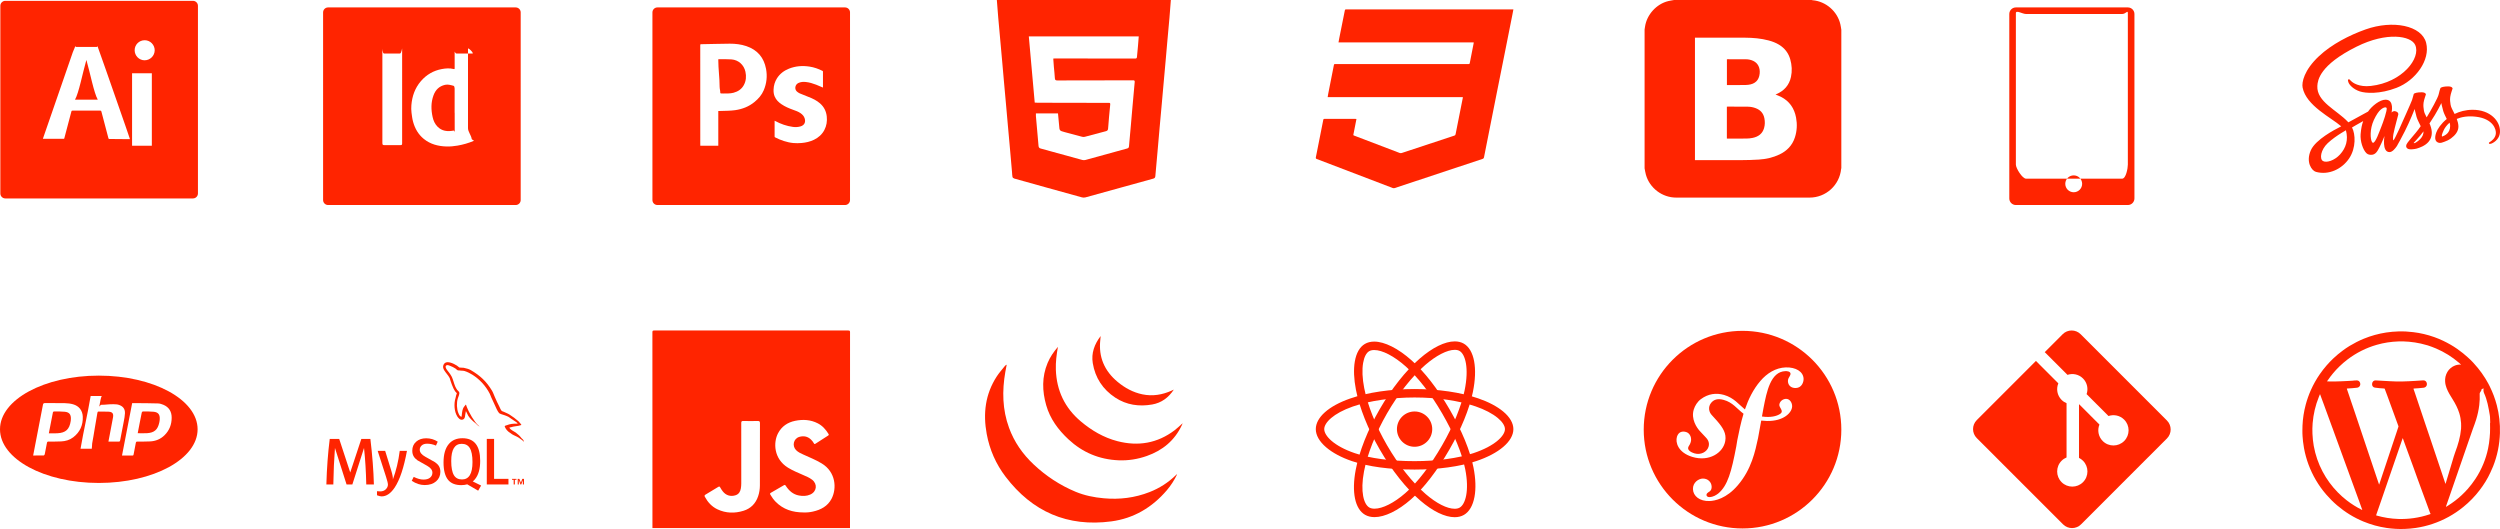 <?xml version="1.0" encoding="utf-8"?>
<!-- Generator: Adobe Illustrator 16.0.0, SVG Export Plug-In . SVG Version: 6.00 Build 0)  -->
<!DOCTYPE svg PUBLIC "-//W3C//DTD SVG 1.1//EN" "http://www.w3.org/Graphics/SVG/1.1/DTD/svg11.dtd">
<svg version="1.1" id="Layer_1" xmlns="http://www.w3.org/2000/svg" xmlns:xlink="http://www.w3.org/1999/xlink" x="0px" y="0px"
	 width="379.552px" height="80.312px" viewBox="0 0 379.552 80.312" enable-background="new 0 0 379.552 80.312"
	 xml:space="preserve">
<g>
	<g>
		<path fill-rule="evenodd" clip-rule="evenodd" fill="#FF2400" d="M69.021,17.127c0-1-0.002-2.581,0.003-3.67
			c0.001-0.132-0.04-0.396-0.166-0.431c-0.424-0.112-0.853-0.246-1.283-0.148c-0.909,0.208-1.458,0.765-1.764,1.605
			c-0.396,1.09-0.375,2.181-0.127,3.3c0.118,0.535,0.334,1.02,0.718,1.423c0.684,0.714,1.534,0.793,2.449,0.622
			c0.139-0.026,0.183,0.312,0.182,0.17c-0.005-1.089-0.003-1.871-0.003-2.871C69.027,17.127,69.024,17.127,69.021,17.127z"/>
		<path fill-rule="evenodd" clip-rule="evenodd" fill="#FF2400" d="M79.052,1.884c0-0.418-0.339-0.757-0.757-0.757H49.809
			c-0.418,0-0.757,0.339-0.757,0.757V30.37c0,0.418,0.339,0.757,0.757,0.757h28.486c0.418,0,0.757-0.339,0.757-0.757V1.884z
			 M61.052,21.703c0,0.281-0.019,0.332-0.298,0.332c-0.782,0.002-1.574,0.001-2.355,0c-0.293,0-0.347-0.048-0.347-0.338
			c0-2.376,0-4.749,0-7.124c0-2.386,0-4.771,0-7.158c0-0.273-0.01,0.711,0.258,0.711c0.804,0,1.598,0,2.403,0
			c0.261,0,0.339-0.985,0.339-0.722C61.052,12.171,61.052,16.938,61.052,21.703z M71.919,21.388c-0.789,0.34-1.609,0.57-2.454,0.718
			c-0.566,0.099-1.137,0.153-1.712,0.133c-1.253-0.043-2.422-0.344-3.417-1.154c-0.825-0.673-1.328-1.551-1.612-2.564
			c-0.13-0.462-0.188-0.936-0.248-1.411c-0.048-0.382-0.051-0.766-0.021-1.141c0.109-1.359,0.542-2.601,1.445-3.651
			c0.845-0.981,1.904-1.6,3.178-1.835c0.591-0.108,1.188-0.157,1.778-0.007c0.151,0.038,0.172,0,0.171-0.137
			c-0.004-0.981-0.002-1.452-0.002-2.434c0-0.244,0.043,0.223,0.29,0.223c0.805,0,1.609,0,2.414,0c0.282,0-0.677-1-0.677-0.721
			c0,2.164,0,4.099,0,6.664l0,0c0,1.538,0,3.526,0,5.393c0,0.536,0.491,1.087,0.561,1.62C71.632,21.233,72.05,21.331,71.919,21.388z
			"/>
	</g>
	<g>
		<path fill-rule="evenodd" clip-rule="evenodd" fill="#FF2400" d="M111.047,9.017c-0.495-0.038-1.194-0.022-1.69-0.031
			c-0.029,0-0.305,0.004-0.305,0.009c0,0.05,0,0.086,0,0.124c0,1.352,0.203,2.704,0.202,4.056c0,0.301,0.105,0.602,0.099,0.903
			c-0.002,0.088,0.082,0.114,0.161,0.112c0.081-0.001,0.187,0.007,0.268,0.006c0.526-0.006,1.068,0.022,1.584-0.115
			c0.678-0.181,1.228-0.542,1.566-1.169c0.345-0.641,0.393-1.325,0.24-2.024C112.94,9.837,112.112,9.098,111.047,9.017z"/>
		<path fill-rule="evenodd" clip-rule="evenodd" fill="#FF2400" d="M129.052,1.884c0-0.418-0.339-0.757-0.757-0.757H99.809
			c-0.418,0-0.757,0.339-0.757,0.757V30.37c0,0.418,0.339,0.757,0.757,0.757h28.485c0.418,0,0.757-0.339,0.757-0.757V1.884z
			 M115.95,13.707c-0.302,0.715-0.798,1.277-1.39,1.766c-0.854,0.706-1.842,1.089-2.929,1.25c-0.683,0.101-1.573,0.104-2.261,0.124
			c-0.034,0.002-0.319,0-0.319,0c0,1.616,0,3.28,0,5.28c-1,0-1.682,0-2.731,0c-0.001,0-0.004-0.295-0.004-0.327
			c-0.001-4.934-0.001-9.986-0.003-14.922c0-0.065,0.001-0.166,0.09-0.166c1.464-0.018,2.928-0.075,4.392-0.081
			c0.853-0.002,1.694,0.094,2.507,0.367c1.683,0.568,2.677,1.729,3,3.462C116.51,11.575,116.394,12.658,115.95,13.707z
			 M125.154,19.742c-0.354,0.671-0.896,1.149-1.572,1.478c-0.596,0.29-1.231,0.433-1.888,0.49c-0.417,0.036-0.836,0.043-1.254,0.005
			c-0.48-0.044-0.947-0.153-1.406-0.298c-0.468-0.147-0.919-0.336-1.354-0.563c-0.051-0.026-0.079-0.053-0.079-0.119
			c0.003-0.779,0.002-1.557,0.002-2.335c0-0.02,0.002-0.038,0.005-0.073c0.033,0.018,0.06,0.031,0.084,0.044
			c0.846,0.453,1.738,0.77,2.691,0.896c0.378,0.05,0.756,0.033,1.126-0.069c0.587-0.163,0.833-0.606,0.668-1.194
			c-0.1-0.359-0.338-0.613-0.636-0.82c-0.348-0.242-0.744-0.378-1.138-0.518c-0.618-0.22-1.219-0.476-1.763-0.847
			c-0.437-0.298-0.807-0.658-1.021-1.154c-0.149-0.344-0.19-0.704-0.175-1.074c0.025-0.616,0.189-1.191,0.523-1.713
			c0.441-0.686,1.063-1.155,1.814-1.454c1.011-0.403,2.058-0.478,3.126-0.314c0.696,0.106,1.35,0.34,1.976,0.655
			c0.029,0.014,0.06,0.057,0.06,0.088c0.003,0.806,0.002,1.613,0.002,2.419c0,0.009-0.004,0.018-0.005,0.021
			c-0.346-0.146-0.681-0.298-1.024-0.432c-0.506-0.196-1.025-0.356-1.568-0.413c-0.392-0.041-0.78-0.02-1.146,0.157
			c-0.534,0.258-0.639,1.021-0.117,1.369c0.105,0.071,0.209,0.15,0.324,0.199c0.443,0.185,0.888,0.365,1.335,0.538
			c0.635,0.243,1.242,0.534,1.758,0.987c0.601,0.528,0.934,1.192,1.018,1.986C125.597,18.407,125.493,19.096,125.154,19.742z"/>
	</g>
	<g>
		<path fill-rule="evenodd" clip-rule="evenodd" fill="#FF2400" d="M13.106,9.127c-0.571,2-1.143,5-1.717,6c1.161,0,2.3,0,3.453,0
			c-0.574-1-1.146-4-1.718-6C13.118,9.127,13.112,9.127,13.106,9.127z"/>
		<path fill-rule="evenodd" clip-rule="evenodd" fill="#FF2400" d="M30.052,0.884c0-0.418-0.339-0.757-0.757-0.757H0.809
			c-0.418,0-0.757,0.339-0.757,0.757V29.37c0,0.418,0.339,0.757,0.757,0.757h28.486c0.418,0,0.757-0.339,0.757-0.757V0.884z
			 M19.552,21.127c-0.987,0-1.973-0.028-2.96-0.026c-0.075,0-0.11-0.031-0.131-0.11c-0.355-1.353-0.715-2.712-1.07-4.065
			c-0.025-0.098-0.063-0.13-0.165-0.13c-1.412,0.004-2.825,0.003-4.238,0c-0.093,0-0.124,0.033-0.146,0.114
			c-0.312,1.188-0.628,2.376-0.942,3.564c-0.048,0.177-0.095,0.352-0.139,0.529c-0.012,0.046-0.03,0.073-0.085,0.073
			c-1.039-0.002-2.076-0.001-3.115-0.001c-0.012,0-0.024-0.003-0.049-0.006c0.033-0.098,0.062-0.191,0.095-0.285
			c0.408-1.182,0.818-2.363,1.227-3.545c0.488-1.411,0.977-2.823,1.465-4.234c0.587-1.696,1.173-3.394,1.759-5.09
			c0.125-0.363,0.252-0.535,0.375-0.898c0.021-0.06,0.049,0.111,0.11,0.111c1.051,0,2.102,0,3.152,0c0.07,0,0.092-0.159,0.112-0.102
			c0.422,1.226,0.846,2.356,1.269,3.581c0.496,1.435,0.991,2.823,1.487,4.257c0.494,1.426,0.989,2.828,1.483,4.252
			c0.217,0.627,0.433,1.271,0.648,1.897c0.009,0.025,0.014,0.114,0.025,0.114C19.654,21.127,19.603,21.127,19.552,21.127z
			 M23.052,22.127c-1,0-2,0-3,0c0-4,0-7,0-11c1,0,2,0,3,0C23.052,15.127,23.052,18.127,23.052,22.127z M21.938,9.154
			c-0.821-0.006-1.498-0.697-1.495-1.529c0.002-0.847,0.683-1.52,1.531-1.517c0.839,0,1.523,0.708,1.512,1.54
			C23.474,8.481,22.787,9.158,21.938,9.154z"/>
	</g>
	<g>
		<path fill-rule="evenodd" clip-rule="evenodd" fill="#FF2400" d="M279.552,4.515c0,7.002,0,14.004,0,21.007
			c-0.01,0.042-0.025,0.084-0.03,0.126c-0.238,2.464-2.313,4.351-4.786,4.351c-6.752,0-13.504,0-20.256,0
			c-2.119,0-4.021-1.434-4.598-3.474c-0.09-0.317-0.134-0.646-0.199-0.971c0-7.024,0-14.049,0-21.074
			c0.023-0.147,0.047-0.293,0.068-0.439c0.268-1.819,1.736-3.44,3.521-3.873c0.293-0.071,0.593-0.113,0.891-0.168
			c6.959,0,13.917,0,20.875,0c0.048,0.013,0.096,0.029,0.145,0.033c2.028,0.175,3.772,1.684,4.227,3.668
			C279.472,3.97,279.505,4.243,279.552,4.515z M269.56,14.351c0.045-0.019,0.085-0.035,0.125-0.053
			c1.174-0.505,1.949-1.354,2.222-2.619c0.192-0.891,0.141-1.781-0.106-2.657c-0.271-0.963-0.839-1.705-1.693-2.228
			c-0.498-0.305-1.04-0.507-1.604-0.657c-1.162-0.309-2.35-0.407-3.547-0.415c-2.482-0.012-4.965-0.007-7.448-0.007
			c-0.06,0-0.117,0.006-0.179,0.009c0,6.202,0,12.387,0,18.589c0.09,0,0.166,0,0.242,0c2.279,0,4.557,0.008,6.835-0.003
			c0.879-0.005,1.759-0.026,2.636-0.084c1.075-0.07,2.121-0.3,3.102-0.766c1.141-0.542,1.965-1.38,2.358-2.599
			c0.319-0.987,0.368-1.998,0.177-3.014c-0.266-1.414-1.005-2.496-2.309-3.155C270.111,14.562,269.835,14.466,269.56,14.351z"/>
		<path fill-rule="evenodd" clip-rule="evenodd" fill="#FF2400" d="M262.174,21.035c0-1.62,0-3.222,0-4.834
			c0.047-0.006,0.09-0.016,0.132-0.016c1.017,0.003,2.034,0.002,3.051,0.013c0.417,0.005,0.825,0.082,1.215,0.233
			c0.71,0.273,1.152,0.777,1.299,1.529c0.098,0.497,0.092,0.992-0.046,1.478c-0.249,0.874-0.884,1.318-1.731,1.496
			c-0.308,0.064-0.625,0.097-0.938,0.102c-0.945,0.014-1.892,0.007-2.837,0.007C262.275,21.042,262.232,21.036,262.174,21.035z"/>
		<path fill-rule="evenodd" clip-rule="evenodd" fill="#FF2400" d="M262.181,9c0.05-0.003,0.088-0.008,0.127-0.008
			c0.918,0.001,1.836-0.001,2.754,0.006c0.39,0.003,0.77,0.078,1.124,0.249c0.706,0.338,1.057,1.039,0.97,1.922
			c-0.099,1.006-0.684,1.583-1.73,1.705c-0.164,0.02-0.329,0.034-0.494,0.035c-0.912,0.002-1.825,0.001-2.75,0.001
			C262.181,11.606,262.181,10.311,262.181,9z"/>
	</g>
	<path fill-rule="evenodd" clip-rule="evenodd" fill="#FF2400" d="M205.937,18.066c-0.143,0.725-0.283,1.426-0.417,2.13
		c-0.075,0.399-0.14,0.31,0.248,0.459c2.241,0.859,4.484,1.716,6.729,2.567c0.09,0.033,0.211,0.039,0.303,0.01
		c2.668-0.878,5.333-1.761,8-2.642c0.106-0.035,0.162-0.083,0.186-0.204c0.272-1.396,0.554-2.792,0.831-4.187
		c0.084-0.417,0.167-0.835,0.249-1.253c0.011-0.058,0.015-0.118,0.025-0.202c-6.843,0-13.666,0-20.524,0
		c0.029-0.177,0.049-0.328,0.079-0.477c0.29-1.468,0.582-2.935,0.869-4.402c0.021-0.106,0.064-0.147,0.168-0.138
		c0.049,0.005,0.1,0.001,0.15,0.001c6.674,0,13.348,0,20.021,0c0.26,0,0.258,0,0.309-0.253c0.188-0.957,0.374-1.913,0.562-2.869
		c0.009-0.049,0.011-0.099,0.017-0.167c-6.844,0-13.672,0-20.53,0c0.044-0.239,0.081-0.457,0.124-0.673
		c0.278-1.39,0.559-2.778,0.835-4.168c0.024-0.127,0.073-0.173,0.208-0.173c8.399,0.004,16.799,0.004,25.2,0.004
		c0.054,0,0.108,0,0.186,0c-0.054,0.284-0.102,0.541-0.152,0.797c-0.357,1.797-0.713,3.594-1.071,5.39
		c-0.422,2.115-0.847,4.23-1.27,6.344c-0.387,1.944-0.773,3.89-1.16,5.835c-0.271,1.368-0.545,2.737-0.813,4.105
		c-0.025,0.124-0.083,0.184-0.205,0.224c-4.455,1.477-8.908,2.958-13.363,4.433c-0.09,0.03-0.212,0.017-0.303-0.018
		c-3.836-1.463-7.671-2.932-11.506-4.395c-0.145-0.056-0.177-0.115-0.146-0.271c0.381-1.889,0.754-3.779,1.124-5.671
		c0.022-0.116,0.077-0.154,0.193-0.154c1.563,0.002,3.126,0.002,4.688,0.002C205.825,18.05,205.868,18.059,205.937,18.066z"/>
	<path fill-rule="evenodd" clip-rule="evenodd" fill="#FF2400" d="M151.341,0c8.806,0,17.614,0,26.42,0
		c-0.069,0.885-0.132,1.772-0.209,2.658c-0.105,1.225-0.222,2.45-0.332,3.676c-0.086,0.963-0.166,1.926-0.252,2.89
		c-0.111,1.245-0.225,2.489-0.336,3.734c-0.085,0.954-0.168,1.907-0.254,2.86c-0.109,1.217-0.223,2.432-0.331,3.648
		c-0.106,1.186-0.205,2.373-0.311,3.561c-0.11,1.226-0.233,2.45-0.328,3.678c-0.02,0.244-0.086,0.351-0.329,0.419
		c-3.432,0.944-6.861,1.902-10.292,2.845c-0.166,0.047-0.368,0.038-0.536-0.008c-1.807-0.493-3.609-0.999-5.414-1.499
		c-1.616-0.45-3.233-0.897-4.847-1.354c-0.107-0.031-0.25-0.137-0.271-0.231c-0.056-0.245-0.052-0.503-0.074-0.757
		c-0.104-1.197-0.208-2.394-0.315-3.59c-0.109-1.226-0.221-2.451-0.331-3.677c-0.088-0.982-0.172-1.966-0.261-2.948
		c-0.108-1.207-0.218-2.41-0.326-3.618c-0.088-0.982-0.172-1.966-0.259-2.949c-0.109-1.215-0.218-2.432-0.328-3.647
		c-0.092-1.012-0.188-2.023-0.274-3.034C151.475,1.772,151.41,0.885,151.341,0z M157.272,17.212c0,0.154-0.01,0.289,0.001,0.421
		c0.132,1.499,0.272,2.997,0.396,4.497c0.02,0.24,0.098,0.357,0.339,0.422c2.101,0.571,4.197,1.158,6.296,1.73
		c0.151,0.042,0.334,0.047,0.484,0.006c2.108-0.574,4.211-1.159,6.318-1.739c0.178-0.048,0.28-0.121,0.297-0.327
		c0.081-1.002,0.18-2.002,0.269-3.002c0.085-0.963,0.165-1.925,0.25-2.887c0.113-1.292,0.222-2.586,0.348-3.877
		c0.023-0.234-0.071-0.265-0.259-0.262c-0.431,0.006-0.861,0.001-1.292,0.001c-3.394,0.004-6.789,0.006-10.183,0.018
		c-0.269,0-0.375-0.062-0.387-0.353c-0.024-0.565-0.1-1.128-0.148-1.693c-0.036-0.421-0.062-0.844-0.093-1.272
		c0.105-0.009,0.153-0.018,0.201-0.018c1.478,0,2.954,0.002,4.432,0.003c2.602,0.001,5.204,0.001,7.806,0.008
		c0.212,0,0.258-0.087,0.271-0.278c0.04-0.545,0.105-1.087,0.153-1.631c0.043-0.482,0.076-0.965,0.115-1.458
		c-5.574,0-11.115,0-16.69,0c0.3,3.362,0.598,6.695,0.897,10.055c0.173,0.007,0.328,0.021,0.48,0.021
		c3.541,0.008,7.083,0.015,10.624,0.021c0.039,0,0.078,0.003,0.118,0c0.194-0.014,0.264,0.033,0.24,0.266
		c-0.124,1.205-0.23,2.409-0.321,3.616c-0.018,0.251-0.1,0.358-0.339,0.42c-1.067,0.275-2.128,0.57-3.194,0.849
		c-0.123,0.032-0.27,0.031-0.393,0c-0.898-0.232-1.793-0.475-2.688-0.717c-0.773-0.21-0.764-0.212-0.824-1.035
		c-0.043-0.6-0.112-1.2-0.17-1.805C159.492,17.212,158.392,17.212,157.272,17.212z"/>
	<path fill="#FF2400" d="M375.378,16.669c-1.049,0.006-1.957,0.258-2.72,0.633c-0.281-0.557-0.563-1.043-0.608-1.406
		c-0.054-0.422-0.118-0.68-0.054-1.184c0.064-0.504,0.357-1.219,0.357-1.277c-0.006-0.053-0.064-0.311-0.668-0.317
		c-0.604-0.006-1.125,0.118-1.184,0.276c-0.059,0.158-0.176,0.522-0.252,0.897c-0.105,0.551-1.207,2.502-1.834,3.528
		c-0.205-0.398-0.381-0.75-0.416-1.031c-0.054-0.423-0.118-0.681-0.054-1.185s0.357-1.219,0.357-1.277
		c-0.006-0.053-0.063-0.311-0.668-0.316c-0.604-0.005-1.125,0.117-1.183,0.275c-0.059,0.158-0.123,0.533-0.253,0.896
		c-0.122,0.363-1.588,3.622-1.969,4.471c-0.193,0.433-0.362,0.779-0.486,1.014c-0.123,0.235-0.006,0.018-0.018,0.041
		c-0.105,0.2-0.164,0.311-0.164,0.311v0.006c-0.082,0.146-0.17,0.286-0.211,0.286c-0.029,0-0.088-0.392,0.012-0.93
		c0.217-1.132,0.744-2.896,0.738-2.96c0-0.03,0.1-0.34-0.34-0.499c-0.428-0.158-0.58,0.106-0.615,0.106s-0.064,0.093-0.064,0.093
		s0.475-1.987-0.908-1.987c-0.867,0-2.063,0.944-2.654,1.805c-0.375,0.205-1.172,0.639-2.016,1.103
		c-0.322,0.175-0.657,0.362-0.974,0.532l-0.063-0.069c-1.676-1.788-4.776-3.054-4.647-5.456c0.047-0.873,0.352-3.176,5.954-5.966
		c4.588-2.285,8.262-1.658,8.9-0.264c0.909,1.993-1.963,5.696-6.732,6.229c-1.816,0.204-2.771-0.498-3.012-0.761
		c-0.252-0.277-0.287-0.288-0.381-0.236c-0.152,0.083-0.06,0.329,0,0.475c0.141,0.369,0.727,1.025,1.723,1.353
		c0.873,0.287,3.006,0.446,5.584-0.551c2.89-1.118,5.146-4.225,4.482-6.82c-0.674-2.643-5.057-3.51-9.199-2.04
		c-2.467,0.879-5.14,2.25-7.062,4.05c-2.285,2.132-2.648,3.996-2.496,4.77c0.533,2.76,4.337,4.559,5.86,5.889
		c-0.077,0.041-0.146,0.083-0.211,0.118c-0.762,0.375-3.663,1.893-4.39,3.499c-0.82,1.815,0.129,3.123,0.762,3.298
		c1.958,0.545,3.962-0.434,5.046-2.044c1.078-1.612,0.949-3.703,0.451-4.659l-0.018-0.034l0.598-0.353
		c0.387-0.229,0.767-0.439,1.102-0.621c-0.188,0.511-0.322,1.113-0.393,1.992c-0.082,1.032,0.34,2.368,0.896,2.895
		c0.246,0.229,0.539,0.235,0.721,0.235c0.645,0,0.938-0.535,1.26-1.173c0.398-0.779,0.75-1.682,0.75-1.682s-0.439,2.444,0.762,2.444
		c0.439,0,0.879-0.568,1.078-0.862v0.007c0,0,0.012-0.018,0.035-0.059c0.024-0.036,0.048-0.074,0.07-0.111v-0.013
		c0.176-0.304,0.568-1.001,1.154-2.156c0.756-1.488,1.483-3.352,1.483-3.352s0.07,0.458,0.286,1.207
		c0.13,0.445,0.41,0.932,0.628,1.407c-0.176,0.246-0.281,0.386-0.281,0.386l0.006,0.006c-0.141,0.188-0.3,0.388-0.463,0.587
		c-0.599,0.715-1.313,1.529-1.407,1.763c-0.111,0.275-0.088,0.481,0.129,0.645c0.158,0.117,0.44,0.14,0.738,0.117
		c0.54-0.035,0.914-0.17,1.103-0.252c0.293-0.105,0.627-0.264,0.949-0.498c0.586-0.434,0.943-1.05,0.908-1.87
		c-0.019-0.452-0.164-0.896-0.346-1.318c0.053-0.076,0.105-0.152,0.157-0.234c0.927-1.354,1.641-2.841,1.641-2.841
		s0.07,0.458,0.288,1.207c0.111,0.381,0.334,0.798,0.532,1.207c-0.866,0.709-1.412,1.529-1.599,2.069
		c-0.347,0.996-0.076,1.447,0.433,1.553c0.229,0.047,0.558-0.06,0.804-0.164c0.305-0.101,0.674-0.27,1.015-0.521
		c0.585-0.434,1.147-1.038,1.118-1.852c-0.018-0.376-0.117-0.745-0.252-1.097c0.738-0.304,1.693-0.48,2.907-0.334
		c2.607,0.305,3.123,1.935,3.023,2.615c-0.1,0.68-0.645,1.055-0.826,1.172c-0.182,0.111-0.24,0.151-0.223,0.234
		c0.023,0.123,0.105,0.117,0.264,0.093c0.217-0.035,1.371-0.556,1.418-1.81C379.62,18.409,378.091,16.651,375.378,16.669
		L375.378,16.669z M355.266,23.449c-0.861,0.944-2.074,1.301-2.591,0.998c-0.556-0.324-0.339-1.712,0.722-2.714
		c0.645-0.609,1.482-1.172,2.034-1.518c0.121-0.076,0.31-0.188,0.533-0.322c0.034-0.023,0.059-0.035,0.059-0.035
		c0.041-0.023,0.088-0.053,0.134-0.083C356.55,21.205,356.175,22.459,355.266,23.449L355.266,23.449z M361.565,19.166
		c-0.299,0.732-0.932,2.613-1.313,2.507c-0.328-0.087-0.527-1.512-0.064-2.918c0.234-0.709,0.732-1.552,1.025-1.881
		c0.475-0.527,0.99-0.703,1.119-0.486C362.485,16.669,361.753,18.708,361.565,19.166z M366.763,21.65
		c-0.129,0.064-0.246,0.111-0.298,0.076c-0.041-0.023,0.052-0.111,0.052-0.111s0.651-0.697,0.908-1.019
		c0.146-0.187,0.322-0.405,0.511-0.651v0.07C367.936,20.858,367.127,21.421,366.763,21.65L366.763,21.65z M370.771,20.735
		c-0.095-0.07-0.082-0.286,0.234-0.966c0.123-0.27,0.404-0.721,0.891-1.149c0.059,0.176,0.094,0.346,0.088,0.505
		C371.979,20.179,371.229,20.571,370.771,20.735z"/>
	<g>
		<path fill-rule="evenodd" clip-rule="evenodd" fill="#FF2400" d="M15,57.027c-8.285,0-15,3.648-15,8.148s6.715,8.148,15,8.148
			c8.284,0,15-3.648,15-8.148S23.284,57.027,15,57.027z M11.123,66.388c-0.542,0.417-1.171,0.597-1.839,0.628
			c-0.634,0.03-1.27,0.026-1.903,0.023c-0.17-0.001-0.229,0.055-0.257,0.218c-0.1,0.571-0.212,1.14-0.331,1.706
			c-0.015,0.072-0.096,0.183-0.148,0.185c-0.523,0.014-1.047,0.008-1.612,0.008c0.129-0.669,0.25-1.299,0.372-1.928
			c0.373-1.923,0.748-3.845,1.113-5.769c0.038-0.196,0.105-0.265,0.315-0.263c1.01,0.013,2.022-0.01,3.032,0.013
			c0.411,0.01,0.832,0.059,1.227,0.17c0.902,0.254,1.439,0.941,1.475,1.875C12.615,64.535,12.153,65.596,11.123,66.388z
			 M17.996,67.047c-0.499-0.009-0.999-0.004-1.534-0.004c0.082-0.428,0.158-0.824,0.233-1.222c0.157-0.823,0.324-1.645,0.466-2.47
			c0.097-0.572-0.101-0.816-0.677-0.846c-0.5-0.025-1.002-0.009-1.503-0.021c-0.156-0.004-0.173,0.083-0.196,0.201
			c-0.261,1.36-0.526,3.267-0.791,4.628c-0.016,0.082-0.038,0.813-0.061,0.813c-0.571,0-1.117,0-1.706,0c0.514-3,1.025-5,1.538-8
			c0.572,0,1.125,0,1.712,0c-0.135,0-0.264,0.866-0.4,1.576c0.096,0.006,0.177-0.246,0.259-0.244
			c0.642,0.012,1.285-0.118,1.926-0.088c0.255,0.012,0.513,0.008,0.757,0.087c0.645,0.204,0.975,0.607,0.951,1.282
			c-0.015,0.42-0.1,0.823-0.176,1.239c-0.179,0.961-0.374,1.912-0.553,2.875C18.212,67.011,18.15,67.049,17.996,67.047z
			 M24.974,66.081c-0.614,0.603-1.355,0.895-2.197,0.935c-0.633,0.031-1.27,0.026-1.904,0.023c-0.168-0.001-0.227,0.052-0.256,0.217
			c-0.099,0.572-0.217,1.14-0.327,1.709c-0.02,0.102-0.024,0.196-0.175,0.194c-0.516-0.008-1.033-0.003-1.591-0.003
			c0.517-2.669,1.027-5.305,1.542-7.955c0.255,0,0.49-0.001,0.724,0.002c1.065,0.011,2.131,0.011,3.196,0.047
			c0.274,0.007,0.559,0.096,0.815,0.202c0.866,0.359,1.266,1.048,1.264,1.963C26.062,64.443,25.724,65.345,24.974,66.081z"/>
		<path fill-rule="evenodd" clip-rule="evenodd" fill="#FF2400" d="M23.322,62.512c-0.543-0.056-1.094-0.042-1.641-0.045
			c-0.055,0-0.145,0.101-0.159,0.167c-0.118,0.55-0.222,1.104-0.329,1.657c-0.095,0.489-0.188,0.979-0.285,1.479
			c0.491,0,0.96,0.025,1.425-0.005c1.091-0.071,1.606-0.525,1.846-1.595c0.039-0.175,0.065-0.354,0.074-0.534
			C24.289,62.934,24.021,62.584,23.322,62.512z"/>
		<path fill-rule="evenodd" clip-rule="evenodd" fill="#FF2400" d="M9.844,62.514c-0.55-0.057-1.108-0.043-1.663-0.047
			c-0.05,0-0.135,0.076-0.146,0.129c-0.209,1.05-0.411,2.101-0.621,3.188c0.447,0,0.861,0.019,1.273-0.004
			c1.297-0.067,1.856-0.586,2.051-1.87c0.015-0.101,0.021-0.202,0.024-0.304C10.783,62.926,10.522,62.584,9.844,62.514z"/>
	</g>
	<path fill-rule="evenodd" clip-rule="evenodd" fill="#FF2400" d="M379.453,63.602c-0.075-0.697-0.206-1.385-0.383-2.064
		c-0.259-1.002-0.622-1.966-1.083-2.892c-0.145-0.288-0.288-0.574-0.461-0.845c-0.063-0.109-0.125-0.22-0.191-0.328
		c-0.346-0.559-0.725-1.092-1.139-1.601c-0.475-0.581-0.979-1.133-1.543-1.628c-0.238-0.209-0.474-0.418-0.719-0.616
		c-0.278-0.226-0.564-0.44-0.858-0.646c-0.68-0.474-1.397-0.884-2.146-1.242c-0.447-0.214-0.906-0.402-1.373-0.568
		c-1.037-0.366-2.1-0.619-3.192-0.747c-0.36-0.043-0.722-0.075-1.085-0.096c-0.374-0.021-0.748-0.022-1.123-0.013
		c-0.629,0.018-1.254,0.07-1.875,0.164c-1.176,0.18-2.314,0.496-3.416,0.947c-0.748,0.307-1.464,0.678-2.156,1.094
		c-0.369,0.222-0.722,0.469-1.067,0.726c-0.488,0.362-0.954,0.75-1.395,1.167c-0.356,0.338-0.694,0.69-1.017,1.06
		c-0.373,0.43-0.723,0.878-1.045,1.347c-0.519,0.754-0.966,1.547-1.339,2.383c-0.321,0.722-0.587,1.463-0.79,2.228
		c-0.278,1.042-0.443,2.103-0.49,3.179c-0.01,0.239-0.024,0.479-0.014,0.719c-0.005,0.317,0.001,0.634,0.027,0.951
		c0.021,0.254,0.04,0.509,0.068,0.763c0.036,0.33,0.088,0.659,0.146,0.985c0.316,1.723,0.917,3.34,1.8,4.85
		c0.451,0.771,0.969,1.497,1.554,2.175c0.516,0.597,1.068,1.153,1.668,1.665c1.206,1.029,2.538,1.855,4.005,2.461
		c1.136,0.469,2.312,0.795,3.528,0.973c0.907,0.131,1.818,0.186,2.736,0.15c0.561-0.021,1.117-0.071,1.672-0.152
		c0.862-0.127,1.706-0.329,2.533-0.605c1.721-0.576,3.286-1.438,4.696-2.582c0.926-0.751,1.752-1.598,2.474-2.546
		c0.643-0.841,1.203-1.731,1.641-2.698c0.138-0.302,0.277-0.6,0.4-0.906c0.647-1.625,0.986-3.313,1.042-5.059
		C379.567,65.033,379.531,64.316,379.453,63.602z M358.626,77.412c-0.023,0.026-0.046-0.005-0.064-0.015
		c-0.809-0.409-1.574-0.885-2.289-1.442c-0.469-0.366-0.914-0.761-1.331-1.186c-0.931-0.946-1.708-2.006-2.327-3.181
		c-0.648-1.229-1.094-2.527-1.34-3.896c-0.108-0.607-0.171-1.22-0.197-1.837c-0.021-0.533-0.017-1.065,0.027-1.595
		c0.115-1.375,0.42-2.707,0.94-3.987c0.058-0.142,0.116-0.283,0.175-0.426c0.068,0.056,0.063,0.144,0.09,0.215
		c0.178,0.466,0.349,0.934,0.52,1.401c0.418,1.144,0.836,2.287,1.253,3.432c0.009,0.021,0.019,0.041,0.028,0.062
		c0.111,0.31,0.221,0.619,0.333,0.929c0.647,1.776,1.296,3.552,1.944,5.328c0.262,0.719,0.524,1.436,0.786,2.154
		c0.317,0.869,0.636,1.738,0.951,2.606c0.137,0.375,0.271,0.75,0.405,1.126c0.029,0.079,0.059,0.16,0.089,0.24
		C358.628,77.365,358.647,77.391,358.626,77.412z M369.002,78.029c-0.019,0.033-0.088,0.039-0.136,0.056
		c-0.788,0.269-1.595,0.458-2.419,0.576c-0.773,0.11-1.552,0.154-2.333,0.129c-1.125-0.036-2.229-0.215-3.31-0.522
		c-0.033-0.011-0.073-0.01-0.05-0.077c0.252-0.714,0.498-1.429,0.744-2.144c0.58-1.682,1.157-3.363,1.736-5.045
		c0.48-1.4,0.964-2.799,1.445-4.197c0.031-0.092,0.058-0.186,0.11-0.297c0.111,0.311,0.214,0.6,0.318,0.889
		c0.448,1.223,0.897,2.444,1.343,3.668c0.193,0.529,0.377,1.063,0.57,1.592c0.225,0.62,0.455,1.238,0.682,1.857
		c0.254,0.688,0.506,1.376,0.76,2.063c0.154,0.423,0.309,0.844,0.463,1.265c0.007,0.018,0.016,0.031,0.02,0.049
		C368.962,77.94,369.027,77.986,369.002,78.029z M371.277,73.441c-0.028,0-0.024-0.029-0.031-0.051
		c-0.197-0.592-0.393-1.183-0.591-1.773c-0.559-1.662-1.116-3.324-1.675-4.985c-0.112-0.333-0.219-0.669-0.338-1
		c-0.149-0.418-0.284-0.84-0.427-1.261c-0.529-1.581-1.057-3.163-1.59-4.743c-0.064-0.188-0.128-0.376-0.197-0.562
		c-0.021-0.058-0.009-0.077,0.055-0.08c0.495-0.02,0.988-0.068,1.48-0.121c0.285-0.031,0.498-0.264,0.492-0.541
		c-0.002-0.098-0.018-0.196-0.065-0.285c-0.009-0.018-0.015-0.037-0.025-0.055c-0.12-0.182-0.296-0.249-0.509-0.234
		c-0.354,0.023-0.707,0.048-1.063,0.07c-0.699,0.047-1.398,0.08-2.1,0.097c-0.613,0.015-1.229-0.008-1.841-0.04
		c-0.419-0.022-0.838-0.046-1.257-0.07c-0.314-0.018-0.629-0.048-0.943-0.055c-0.294-0.007-0.507,0.219-0.524,0.549
		c-0.015,0.287,0.154,0.513,0.429,0.551c0.462,0.064,0.928,0.105,1.394,0.131c0.084,0.004,0.116,0.037,0.13,0.107
		c0.002,0.014,0.001,0.029,0.006,0.041c0.115,0.309,0.234,0.616,0.348,0.926c0.564,1.547,1.129,3.094,1.693,4.641
		c0.014,0.039,0.006,0.075-0.007,0.112c-0.101,0.303-0.199,0.606-0.299,0.909c-0.179,0.535-0.358,1.07-0.536,1.605
		c-0.691,2.07-1.38,4.139-2.07,6.209c-0.004,0.01-0.011,0.019-0.023,0.039c-0.083-0.246-0.163-0.48-0.242-0.717
		c-0.639-1.898-1.277-3.797-1.914-5.696c-0.501-1.493-1.002-2.986-1.503-4.479c-0.099-0.293-0.19-0.59-0.298-0.881
		c-0.194-0.525-0.353-1.064-0.539-1.594c-0.133-0.38-0.258-0.764-0.389-1.144c-0.021-0.063-0.01-0.073,0.051-0.075
		c0.494-0.02,0.988-0.068,1.48-0.121c0.362-0.04,0.581-0.381,0.471-0.727c-0.01-0.027-0.021-0.055-0.03-0.084l0,0
		c-0.087-0.194-0.251-0.291-0.45-0.299c-0.22-0.008-0.439,0.018-0.657,0.043c-0.094,0.012-0.19,0.015-0.283,0.018
		c-0.246,0.005-0.491,0.027-0.735,0.039c-0.245,0.012-0.49,0.021-0.735,0.033c-0.545,0.025-1.089,0.035-1.634,0.029
		c-0.144-0.002-0.286-0.009-0.43-0.015c-0.021-0.001-0.056,0.015-0.053-0.031c0.021-0.054,0.067-0.089,0.099-0.134
		c0.512-0.754,1.094-1.446,1.746-2.081c0.39-0.38,0.8-0.736,1.233-1.065c1.35-1.028,2.84-1.779,4.471-2.246
		c1.069-0.307,2.16-0.472,3.27-0.509c0.529-0.017,1.059-0.001,1.587,0.044c0.618,0.054,1.228,0.148,1.834,0.284
		c0.349,0.077,0.69,0.177,1.034,0.272c0.43,0.144,0.855,0.295,1.272,0.475c1.264,0.543,2.419,1.26,3.464,2.156
		c0.108,0.093,0.213,0.19,0.319,0.287c-0.005,0.003-0.011,0.007-0.015,0.01c-0.309-0.035-0.604,0.021-0.894,0.126
		c-0.247,0.089-0.465,0.226-0.667,0.394c-0.411,0.343-0.654,0.787-0.783,1.299c-0.063,0.252-0.067,0.513-0.053,0.771
		c0.018,0.336,0.103,0.655,0.219,0.968c0.23,0.61,0.579,1.157,0.923,1.706c0.415,0.663,0.774,1.352,1.007,2.103
		c0.15,0.489,0.238,0.988,0.271,1.499c0.018,0.293,0.009,0.586-0.003,0.878c-0.107,1.236-0.459,2.413-0.893,3.566
		c-0.153,0.406-0.268,0.823-0.394,1.239c-0.198,0.645-0.389,1.291-0.583,1.938c-0.154,0.514-0.311,1.028-0.467,1.543
		C371.295,73.412,371.306,73.441,371.277,73.441z M377.981,66.456c-0.047,0.55-0.126,1.095-0.238,1.636
		c-0.166,0.802-0.406,1.581-0.719,2.338c-0.33,0.797-0.729,1.558-1.205,2.277c-0.355,0.537-0.745,1.048-1.172,1.532
		c-0.299,0.335-0.611,0.656-0.938,0.961c-0.62,0.577-1.293,1.088-2.011,1.54c-0.112,0.07-0.226,0.14-0.346,0.215
		c-0.01-0.07,0.02-0.119,0.037-0.17c0.283-0.821,0.57-1.641,0.854-2.463c0.837-2.42,1.673-4.839,2.511-7.259
		c0.228-0.659,0.449-1.321,0.688-1.976c0.172-0.471,0.354-0.938,0.498-1.417c0.215-0.709,0.374-1.431,0.463-2.167
		c0.068-0.57,0.09-1.145,0.064-1.72c-0.01-0.22,0.304-0.438,0.272-0.657c-0.011-0.063,0.312-0.129,0.312-0.191
		c0-0.018,0-0.033,0-0.068c0,0.273-0.048,0.536,0.075,0.803c0.497,1.075,0.678,2.197,0.878,3.363
		c0.065,0.374,0.029,0.75,0.061,1.129c0.002,0.033-0.031,0.067-0.026,0.102c0.01,0.238,0.005,0.477,0.009,0.716
		C378.06,65.472,378.024,65.964,377.981,66.456z"/>
	<path fill-rule="evenodd" clip-rule="evenodd" fill="#FF2400" d="M99.054,80.176c0-9.908,0.001-19.818-0.006-29.728
		c0-0.223,0.051-0.272,0.273-0.272c9.82,0.006,19.641,0.006,29.46,0c0.223,0,0.273,0.05,0.273,0.272
		c-0.006,9.909-0.006,19.819-0.006,29.728C119.05,80.176,109.052,80.176,99.054,80.176z M121.986,77.799
		c0.479,0.02,0.951-0.024,1.416-0.128c1.216-0.269,2.259-0.812,2.854-1.965c0.798-1.548,0.662-4.05-1.52-5.358
		c-0.894-0.537-1.856-0.922-2.8-1.35c-0.386-0.174-0.776-0.351-1.079-0.664c-0.64-0.663-0.38-1.75,0.501-2.009
		c0.646-0.188,1.252-0.078,1.759,0.404c0.182,0.173,0.331,0.368,0.452,0.585c0.065,0.115,0.12,0.126,0.229,0.055
		c0.638-0.414,1.278-0.826,1.921-1.234c0.118-0.075,0.136-0.139,0.061-0.26c-0.412-0.668-0.918-1.244-1.626-1.605
		c-1.095-0.562-2.257-0.622-3.437-0.381c-1.14,0.234-2.04,0.836-2.594,1.888c-0.731,1.392-0.68,3.884,1.518,5.231
		c0.711,0.437,1.479,0.748,2.238,1.083c0.488,0.215,0.99,0.409,1.415,0.739c0.856,0.668,0.714,1.808-0.28,2.252
		c-0.554,0.247-1.135,0.252-1.716,0.145c-0.887-0.162-1.5-0.713-1.981-1.439c-0.079-0.118-0.123-0.231-0.31-0.119
		c-0.651,0.393-1.311,0.772-1.975,1.146c-0.158,0.089-0.145,0.165-0.066,0.299c0.221,0.378,0.47,0.733,0.775,1.046
		C118.907,77.354,120.362,77.796,121.986,77.799z M115.37,69.037c0-1.595-0.007-3.189,0.007-4.782
		c0.003-0.281-0.084-0.348-0.35-0.341c-0.723,0.017-1.446,0.02-2.167-0.001c-0.267-0.008-0.325,0.071-0.324,0.33
		c0.01,3.048,0.008,6.098,0.003,9.146c0,0.257-0.02,0.517-0.063,0.768c-0.082,0.475-0.3,0.861-0.788,1.027
		c-0.752,0.254-1.473,0.039-1.962-0.592c-0.145-0.185-0.274-0.387-0.387-0.595c-0.081-0.146-0.144-0.168-0.291-0.077
		c-0.638,0.398-1.282,0.784-1.929,1.166c-0.159,0.094-0.194,0.178-0.102,0.35c0.448,0.82,1.052,1.485,1.905,1.889
		c1.288,0.609,2.623,0.634,3.96,0.221c1.112-0.345,1.848-1.107,2.222-2.215c0.179-0.529,0.261-1.076,0.264-1.632
		C115.375,72.146,115.37,70.59,115.37,69.037z"/>
	<g>
		<path fill-rule="evenodd" clip-rule="evenodd" fill="#FF2400" d="M152.831,55.408c-0.067,0.352-0.14,0.704-0.202,1.059
			c-0.501,2.874-0.45,5.711,0.566,8.486c0.786,2.148,2.058,3.975,3.712,5.535c1.88,1.774,4.013,3.182,6.402,4.176
			c1.358,0.563,2.789,0.851,4.254,0.984c2.397,0.219,4.723-0.061,6.968-0.943c1.5-0.588,2.833-1.438,3.988-2.566
			c0.039-0.039,0.079-0.076,0.121-0.111c0.01-0.009,0.031-0.005,0.068-0.01c-0.422,0.88-0.937,1.686-1.561,2.416
			c-2.226,2.608-5.024,4.271-8.422,4.723c-6.652,0.882-12.004-1.466-16.054-6.781c-1.467-1.924-2.426-4.101-2.867-6.489
			c-0.572-3.101-0.223-6.048,1.526-8.738c0.367-0.565,0.826-1.071,1.246-1.602c0.053-0.066,0.129-0.114,0.194-0.171
			C152.792,55.386,152.811,55.396,152.831,55.408z"/>
		<path fill-rule="evenodd" clip-rule="evenodd" fill="#FF2400" d="M160.617,52.658c-0.216,1.191-0.354,2.321-0.316,3.466
			c0.107,3.175,1.36,5.807,3.789,7.853c1.64,1.381,3.467,2.457,5.556,3c3.147,0.816,6.072,0.328,8.692-1.662
			c0.406-0.308,0.77-0.67,1.215-1.061c-0.061,0.143-0.091,0.227-0.129,0.308c-1.098,2.321-2.918,3.821-5.314,4.665
			c-1.386,0.487-2.818,0.717-4.282,0.656c-2.928-0.123-5.474-1.182-7.621-3.188c-1.552-1.448-2.784-3.111-3.372-5.178
			c-0.615-2.154-0.669-4.306,0.216-6.416C159.419,54.219,159.95,53.438,160.617,52.658z"/>
		<path fill-rule="evenodd" clip-rule="evenodd" fill="#FF2400" d="M178.213,59.147c-0.822,1.248-1.899,2.018-3.288,2.263
			c-1.986,0.352-3.899,0.076-5.604-1.043c-1.887-1.238-3.056-3.014-3.417-5.245c-0.242-1.497,0.243-2.851,1.2-4.107
			c-0.021,0.237-0.035,0.41-0.054,0.583c-0.291,2.604,0.63,4.716,2.623,6.375c1.103,0.918,2.339,1.594,3.758,1.893
			c1.552,0.325,3.031,0.076,4.461-0.567C177.976,59.26,178.057,59.221,178.213,59.147z"/>
	</g>
	<path fill="#FF2400" d="M264.55,50.229c-8.282,0-14.998,6.714-14.998,14.999c0,8.284,6.716,15.001,14.998,15.001
		c8.286,0,15.002-6.717,15.002-15.001C279.552,56.943,272.836,50.229,264.55,50.229z M272.642,58.91
		c-0.695,0.023-1.176-0.391-1.197-1.021c-0.006-0.232,0.053-0.433,0.211-0.669c0.155-0.304,0.188-0.338,0.185-0.47
		c-0.014-0.396-0.614-0.413-0.778-0.404c-2.251,0.074-2.846,3.111-3.326,5.584l-0.236,1.303c1.297,0.19,2.217-0.044,2.73-0.377
		c0.725-0.469-0.201-0.951-0.086-1.484c0.119-0.545,0.614-0.807,1.008-0.818c0.55-0.013,0.941,0.559,0.93,1.138
		c-0.02,0.958-1.29,2.274-3.832,2.221c-0.311-0.008-0.595-0.03-0.861-0.061l-0.479,2.646c-0.43,2.005-1,4.744-3.042,7.134
		c-1.753,2.084-3.532,2.409-4.329,2.435c-1.49,0.052-2.479-0.744-2.515-1.804c-0.035-1.027,0.874-1.589,1.471-1.607
		c0.795-0.027,1.346,0.549,1.367,1.214c0.02,0.562-0.273,0.736-0.468,0.844c-0.13,0.104-0.325,0.21-0.318,0.442
		c0.006,0.099,0.112,0.326,0.442,0.316c0.631-0.022,1.049-0.334,1.342-0.543c1.452-1.211,2.011-3.318,2.743-7.157l0.152-0.931
		c0.25-1.249,0.527-2.641,0.949-4.027c-1.023-0.771-1.638-1.727-3.015-2.1c-0.943-0.257-1.519-0.038-1.923,0.473
		c-0.479,0.606-0.321,1.394,0.143,1.857l0.765,0.845c0.938,1.083,1.45,1.927,1.258,3.061c-0.306,1.81-2.464,3.199-5.013,2.416
		c-2.177-0.673-2.583-2.212-2.322-3.062c0.23-0.747,0.824-0.889,1.404-0.711c0.622,0.192,0.865,0.947,0.688,1.529
		c-0.02,0.063-0.053,0.166-0.116,0.304c-0.072,0.159-0.206,0.3-0.264,0.487c-0.141,0.455,0.484,0.778,0.92,0.912
		c0.974,0.301,1.923-0.209,2.165-0.997c0.223-0.724-0.234-1.229-0.424-1.423l-0.922-0.987c-0.423-0.47-1.351-1.78-0.897-3.251
		c0.175-0.564,0.542-1.168,1.075-1.567c1.126-0.839,2.35-0.977,3.516-0.642c1.509,0.436,2.233,1.433,3.174,2.203
		c0.525-1.541,1.254-3.054,2.351-4.326c0.989-1.163,2.32-2.003,3.845-2.056c1.521-0.049,2.673,0.64,2.711,1.732
		C273.837,57.976,273.569,58.879,272.642,58.91z"/>
	<g>
		<circle fill="#FF2400" cx="214.764" cy="65.15" r="2.679"/>
		<path fill="#FF2400" d="M214.764,71.292c-3.763,0-7.052-0.445-9.515-1.286c-1.598-0.547-2.952-1.271-3.917-2.099
			c-1.026-0.878-1.567-1.831-1.567-2.757c0-1.771,1.945-3.507,5.203-4.643c2.673-0.932,6.151-1.444,9.796-1.444
			c3.577,0,7.009,0.503,9.667,1.418c1.553,0.534,2.863,1.227,3.791,1.999c1.008,0.843,1.541,1.766,1.541,2.67
			c0,1.842-2.174,3.706-5.676,4.867C221.604,70.84,218.294,71.292,214.764,71.292z M214.764,60.345c-3.453,0-6.87,0.501-9.372,1.372
			c-3.002,1.048-4.346,2.479-4.346,3.434c0,0.995,1.445,2.558,4.619,3.643c2.329,0.796,5.475,1.217,9.099,1.217
			c3.397,0,6.565-0.43,8.921-1.209c3.296-1.094,4.797-2.658,4.797-3.65c0-0.505-0.384-1.103-1.082-1.686
			c-0.809-0.674-1.979-1.287-3.387-1.771C221.486,60.823,218.202,60.345,214.764,60.345z"/>
		<path fill="#FF2400" d="M208.68,78.509c-0.546,0-1.028-0.118-1.433-0.351c-1.534-0.885-2.065-3.438-1.422-6.828
			c0.528-2.779,1.822-6.051,3.643-9.208c1.786-3.098,3.938-5.819,6.057-7.664c1.947-1.694,3.844-2.627,5.339-2.627
			c0.521,0,0.981,0.115,1.37,0.339c1.596,0.92,2.123,3.735,1.38,7.349c-0.527,2.562-1.79,5.655-3.554,8.713
			c-1.879,3.26-3.908,5.888-5.866,7.6C212.247,77.533,210.237,78.509,208.68,78.509z M220.863,53.112
			c-1.152,0-2.834,0.864-4.497,2.313c-2.016,1.754-4.071,4.36-5.789,7.339c-1.725,2.991-2.998,6.201-3.492,8.807
			c-0.594,3.121-0.023,5,0.803,5.478c0.207,0.12,0.473,0.18,0.792,0.18c1.233,0,2.979-0.883,4.671-2.36
			c1.854-1.621,3.789-4.137,5.6-7.275c1.697-2.943,2.906-5.902,3.408-8.332c0.7-3.401,0.095-5.484-0.766-5.979
			C221.401,53.169,221.155,53.112,220.863,53.112z"/>
		<path fill="#FF2400" d="M220.853,78.521c-1.475,0-3.33-0.898-5.223-2.526c-2.145-1.847-4.332-4.6-6.157-7.755
			c-1.792-3.095-3.075-6.318-3.616-9.075c-0.314-1.612-0.373-3.094-0.168-4.283c0.223-1.296,0.755-2.22,1.537-2.673
			c0.4-0.231,0.875-0.349,1.41-0.349c1.566,0,3.623,1.029,5.645,2.825c1.955,1.734,4.006,4.373,5.775,7.429
			c1.885,3.257,3.148,6.326,3.653,8.878c0.327,1.658,0.38,3.193,0.147,4.442c-0.246,1.327-0.8,2.274-1.602,2.737
			C221.856,78.403,221.386,78.521,220.853,78.521z M208.636,53.142c-0.308,0-0.566,0.06-0.768,0.177
			c-0.438,0.252-0.762,0.885-0.917,1.781c-0.179,1.037-0.122,2.357,0.164,3.82c0.513,2.62,1.743,5.703,3.466,8.679
			c1.73,2.989,3.876,5.694,5.885,7.425c1.637,1.408,3.236,2.216,4.387,2.216c0.304,0,0.56-0.06,0.761-0.177
			c0.86-0.498,1.489-2.531,0.839-5.821c-0.479-2.415-1.691-5.349-3.507-8.485c-1.7-2.939-3.66-5.466-5.515-7.113
			C211.667,54.076,209.874,53.142,208.636,53.142z"/>
	</g>
	<g>
		<path fill="#FF2400" d="M56.765,73.551h-1.158c-0.041-1.955-0.153-3.791-0.338-5.514h-0.011l-1.762,5.514h-0.881l-1.752-5.514
			h-0.01c-0.13,1.653-0.211,3.49-0.246,5.514h-1.056c0.068-2.461,0.239-4.766,0.512-6.917h1.435l1.67,5.081h0.011l1.68-5.081h1.373
			C56.532,69.154,56.71,71.46,56.765,73.551"/>
		<path fill="#FF2400" d="M61.785,68.447c-0.471,2.557-1.093,4.416-1.865,5.576c-0.601,0.894-1.26,1.339-1.977,1.339
			c-0.191,0-0.427-0.058-0.707-0.171v-0.617c0.137,0.02,0.297,0.031,0.481,0.031c0.335,0,0.604-0.093,0.81-0.277
			c0.246-0.225,0.369-0.478,0.369-0.758c0-0.191-0.096-0.584-0.287-1.178l-1.271-3.945h1.137l0.912,2.951
			c0.205,0.669,0.29,1.137,0.256,1.404c0.499-1.333,0.847-2.784,1.045-4.355H61.785z"/>
		<polygon fill="#FF2400" points="77.194,73.551 73.905,73.551 73.905,66.634 75.012,66.634 75.012,72.699 77.194,72.699 		"/>
		<path fill-rule="evenodd" clip-rule="evenodd" fill="#FF2400" d="M73.045,73.717l-1.271-0.627c0.113-0.093,0.221-0.193,0.318-0.31
			c0.54-0.634,0.81-1.573,0.81-2.817c0-2.287-0.898-3.432-2.694-3.432c-0.881,0-1.567,0.29-2.06,0.871
			c-0.54,0.635-0.81,1.571-0.81,2.809c0,1.215,0.239,2.105,0.717,2.672c0.438,0.514,1.096,0.77,1.978,0.77
			c0.329,0,0.631-0.041,0.905-0.122l1.656,0.964L73.045,73.717z M68.926,72.166c-0.28-0.451-0.42-1.174-0.42-2.171
			c0-1.741,0.529-2.613,1.587-2.613c0.554,0,0.96,0.208,1.22,0.625c0.28,0.45,0.42,1.167,0.42,2.151
			c0,1.756-0.529,2.633-1.588,2.633C69.592,72.791,69.186,72.584,68.926,72.166"/>
		<path fill="#FF2400" d="M66.855,71.633c0,0.586-0.216,1.068-0.645,1.445c-0.43,0.375-1.007,0.563-1.731,0.563
			c-0.676,0-1.332-0.217-1.967-0.646l0.297-0.595c0.547,0.273,1.042,0.41,1.486,0.41c0.417,0,0.742-0.092,0.978-0.275
			c0.235-0.186,0.376-0.441,0.376-0.768c0-0.412-0.287-0.764-0.812-1.057c-0.485-0.267-1.455-0.822-1.455-0.822
			c-0.525-0.383-0.789-0.795-0.789-1.472c0-0.56,0.196-1.013,0.589-1.358c0.393-0.345,0.9-0.518,1.521-0.518
			c0.642,0,1.226,0.172,1.752,0.514l-0.268,0.594c-0.45-0.191-0.894-0.287-1.331-0.287c-0.354,0-0.628,0.085-0.819,0.256
			c-0.192,0.17-0.311,0.39-0.311,0.656c0,0.41,0.292,0.764,0.833,1.064c0.491,0.266,1.484,0.833,1.484,0.833
			C66.586,70.554,66.855,70.961,66.855,71.633"/>
		<path fill-rule="evenodd" clip-rule="evenodd" fill="#FF2400" d="M78.583,64.318c-0.669-0.018-1.187,0.049-1.621,0.232
			c-0.125,0.051-0.326,0.051-0.343,0.209c0.067,0.066,0.075,0.176,0.135,0.268c0.1,0.168,0.274,0.393,0.434,0.51
			c0.175,0.135,0.351,0.268,0.535,0.385c0.326,0.201,0.693,0.318,1.011,0.518c0.185,0.117,0.367,0.268,0.552,0.395
			c0.092,0.066,0.149,0.174,0.267,0.217v-0.027c-0.059-0.074-0.076-0.184-0.133-0.267c-0.084-0.083-0.167-0.158-0.251-0.241
			c-0.243-0.326-0.544-0.611-0.869-0.844c-0.268-0.186-0.853-0.436-0.961-0.743c0,0-0.008-0.009-0.017-0.019
			c0.184-0.016,0.402-0.084,0.577-0.135c0.284-0.074,0.542-0.057,0.835-0.133c0.134-0.033,0.268-0.075,0.401-0.115v-0.076
			c-0.151-0.15-0.259-0.352-0.418-0.494c-0.426-0.367-0.895-0.726-1.379-1.026c-0.259-0.168-0.594-0.276-0.869-0.418
			c-0.1-0.05-0.267-0.075-0.326-0.159c-0.15-0.184-0.234-0.426-0.343-0.645c-0.242-0.459-0.476-0.967-0.685-1.453
			c-0.15-0.325-0.242-0.651-0.426-0.953c-0.861-1.42-1.796-2.279-3.234-3.124c-0.31-0.177-0.677-0.251-1.069-0.343
			c-0.209-0.01-0.419-0.025-0.627-0.033c-0.134-0.059-0.268-0.219-0.385-0.293c-0.476-0.301-1.704-0.953-2.055-0.092
			c-0.226,0.543,0.334,1.078,0.526,1.354c0.143,0.191,0.327,0.409,0.426,0.627c0.059,0.142,0.076,0.293,0.134,0.442
			c0.134,0.368,0.259,0.778,0.435,1.12c0.092,0.176,0.191,0.359,0.309,0.518c0.067,0.092,0.184,0.134,0.209,0.285
			c-0.117,0.167-0.125,0.417-0.192,0.627c-0.3,0.943-0.184,2.113,0.243,2.807c0.133,0.209,0.451,0.668,0.877,0.492
			c0.376-0.15,0.292-0.625,0.401-1.043c0.024-0.101,0.008-0.167,0.058-0.234v0.018c0.117,0.232,0.234,0.457,0.343,0.693
			c0.259,0.408,0.71,0.834,1.086,1.119c0.2,0.15,0.359,0.408,0.609,0.502v-0.025h-0.016c-0.05-0.076-0.125-0.109-0.192-0.168
			c-0.151-0.15-0.317-0.334-0.435-0.5c-0.351-0.469-0.66-0.986-0.936-1.521c-0.134-0.26-0.25-0.543-0.359-0.803
			c-0.05-0.1-0.05-0.251-0.134-0.301c-0.125,0.184-0.309,0.344-0.4,0.568c-0.159,0.359-0.176,0.803-0.234,1.262
			c-0.034,0.008-0.017,0-0.034,0.017c-0.267-0.067-0.359-0.342-0.459-0.576c-0.25-0.593-0.292-1.546-0.075-2.229
			c0.059-0.177,0.31-0.729,0.209-0.896c-0.05-0.158-0.218-0.25-0.309-0.375c-0.108-0.16-0.226-0.359-0.301-0.535
			c-0.2-0.469-0.301-0.986-0.518-1.453c-0.1-0.219-0.276-0.444-0.417-0.645c-0.159-0.225-0.334-0.384-0.46-0.651
			c-0.042-0.093-0.101-0.243-0.034-0.343c0.017-0.066,0.051-0.092,0.118-0.109c0.108-0.092,0.417,0.025,0.525,0.076
			c0.31,0.125,0.569,0.242,0.828,0.417c0.117,0.083,0.243,0.243,0.393,0.284h0.176c0.268,0.059,0.568,0.018,0.819,0.093
			c0.442,0.142,0.844,0.351,1.203,0.575c1.095,0.695,1.998,1.682,2.607,2.859c0.1,0.191,0.142,0.367,0.234,0.566
			c0.176,0.412,0.393,0.829,0.568,1.229c0.175,0.392,0.342,0.794,0.594,1.12c0.125,0.176,0.627,0.267,0.852,0.359
			c0.167,0.074,0.427,0.141,0.577,0.233c0.284,0.175,0.567,0.376,0.836,0.569C78.139,63.941,78.557,64.15,78.583,64.318"/>
		<path fill="#FF2400" d="M79.379,73.551h0.173v-0.85h-0.26l-0.211,0.578l-0.231-0.578h-0.25v0.85h0.164v-0.646h0.009l0.241,0.646
			h0.125l0.241-0.646V73.551z M77.984,73.551h0.183v-0.705h0.24v-0.145h-0.671v0.145h0.249V73.551z"/>
	</g>
	<g>
		<path fill="#FF2400" d="M328.985,63.84l-13.098-13.098c-0.755-0.755-1.979-0.755-2.733,0l-2.72,2.72l3.451,3.45
			c0.802-0.271,1.721-0.089,2.359,0.55c0.643,0.643,0.823,1.571,0.545,2.376l3.326,3.324c0.805-0.277,1.732-0.098,2.375,0.546
			c0.898,0.897,0.898,2.353,0,3.251s-2.354,0.898-3.252,0c-0.676-0.676-0.842-1.668-0.5-2.5l-3.102-3.102v8.161
			c0.219,0.108,0.426,0.253,0.607,0.435c0.898,0.897,0.898,2.353,0,3.252c-0.897,0.898-2.354,0.898-3.25,0
			c-0.898-0.899-0.898-2.354,0-3.252c0.221-0.222,0.479-0.389,0.752-0.502v-8.236c-0.273-0.111-0.529-0.279-0.752-0.501
			c-0.681-0.681-0.844-1.679-0.495-2.513l-3.401-3.403l-8.981,8.981c-0.755,0.756-0.755,1.979,0,2.733l13.099,13.097
			c0.754,0.755,1.977,0.755,2.731,0l13.038-13.037C329.74,65.818,329.74,64.594,328.985,63.84z"/>
	</g>
	<path fill-rule="evenodd" clip-rule="evenodd" fill="#FF2400" d="M324.052,2.127c0-0.552-0.447-1-1-1h-17c-0.553,0-1,0.448-1,1v28
		c0,0.552,0.447,1,1,1h17c0.553,0,1-0.448,1-1V2.127z M314.833,29.188c-0.709,0-1.281-0.573-1.281-1.281
		c0-0.708,0.572-1.281,1.281-1.281c0.707,0,1.28,0.574,1.28,1.281C316.113,28.614,315.54,29.188,314.833,29.188z M323.052,24.984
		c0,0.561-0.287,2.143-0.873,2.143H307.61c-0.584,0-1.559-1.582-1.559-2.143V2.016c0-0.561,0.975,0.111,1.559,0.111h14.568
		c0.586,0,0.873-0.672,0.873-0.111V24.984z"/>
</g>
</svg>
